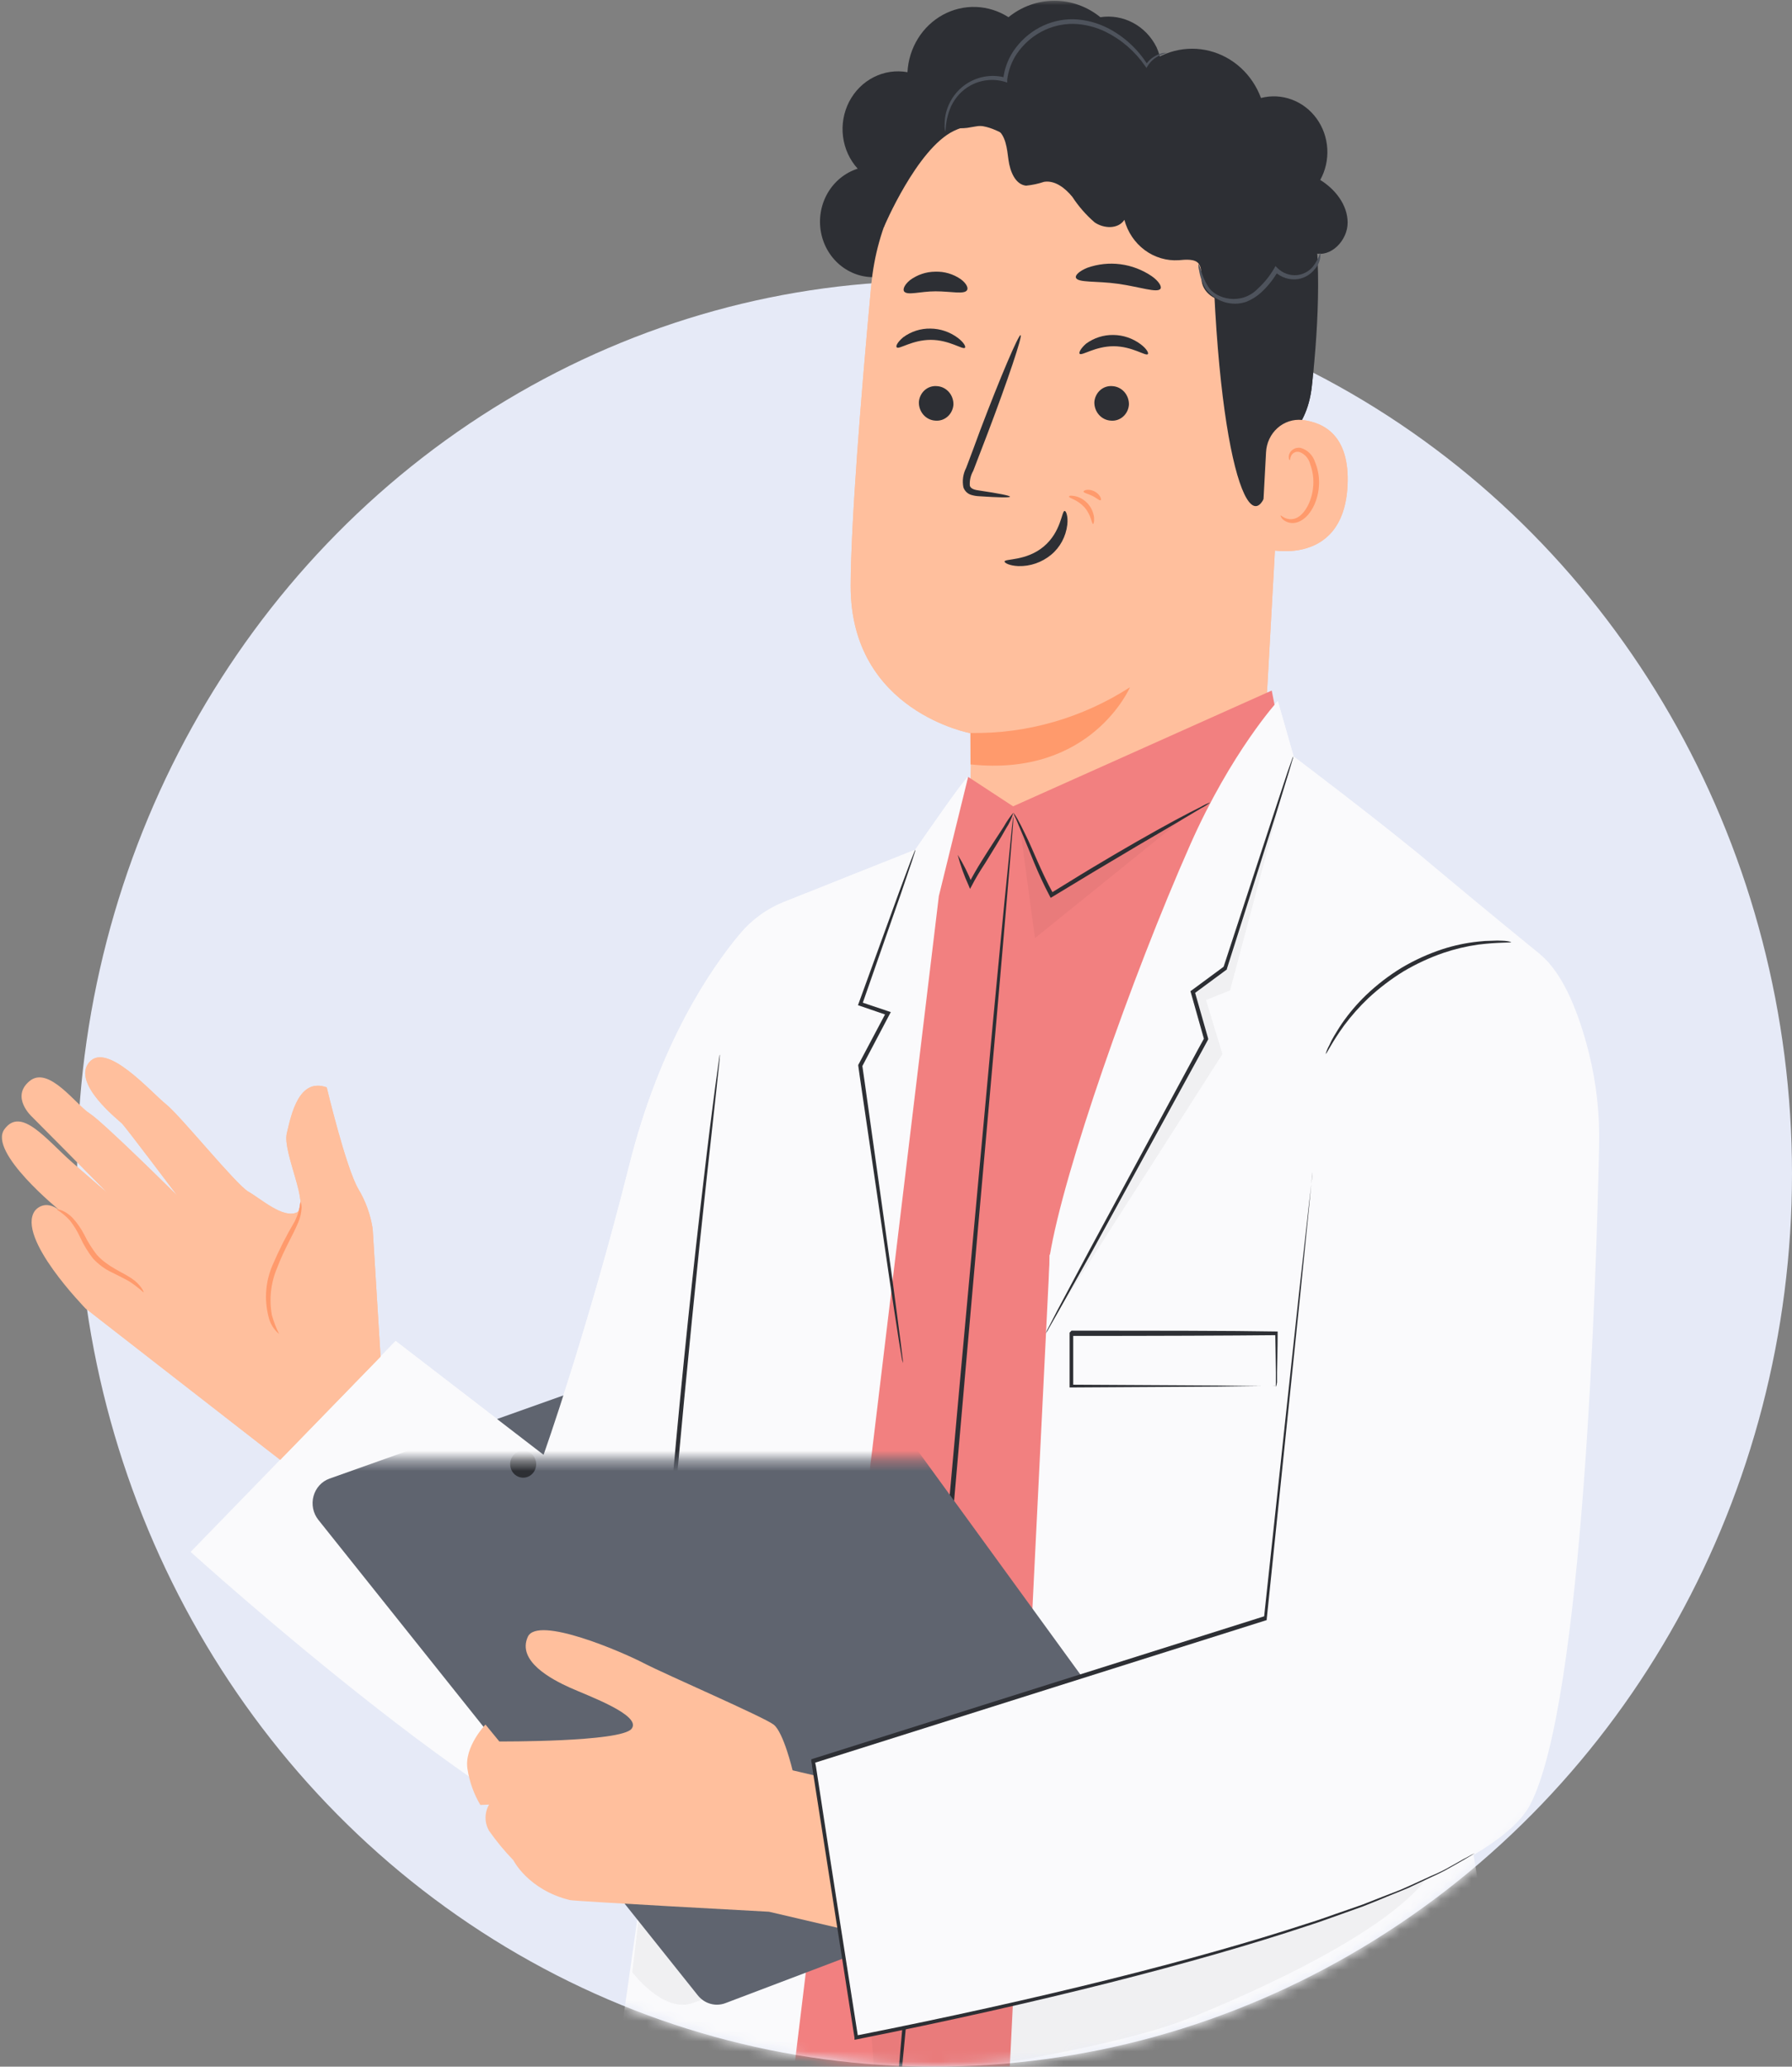 <svg width="176" height="203" viewBox="0 0 176 203" fill="none" xmlns="http://www.w3.org/2000/svg">
<rect x="0" y="0" width="176" height="203" fill="#808080" stroke="none"/>
<ellipse cx="91.785" cy="115.296" rx="84.215" ry="87.704" fill="#E6EAF7"/>
<mask id="mask0" style="mask-type:alpha" maskUnits="userSpaceOnUse" x="7" y="27" width="169" height="176">
<ellipse cx="91.785" cy="115.296" rx="84.215" ry="87.704" fill="white"/>
</mask>
<g mask="url(#mask0)">
<path d="M89.891 83.462L76.915 88.628C75.276 89.295 73.817 90.367 72.662 91.75C69.828 95.138 64.81 102.453 61.805 114.446C57.73 130.684 53.385 142.9 53.385 142.9L38.856 131.718L18.722 152.436C18.722 152.436 52.627 183.177 63.371 183.037L56.284 232.946H77.099L94.109 83.469L95.079 76.317C94.732 76.45 90.855 82.074 89.891 83.462Z" fill="#FAFAFC"/>
<path d="M32.088 106.807C32.088 106.807 33.952 114.638 35.185 116.779C35.91 117.978 36.392 119.32 36.603 120.72L37.375 133.268L27.524 143.401L8.417 128.536C8.417 128.536 1.57 121.569 3.42 118.941C3.42 118.941 4.327 117.657 5.922 118.941C5.922 118.941 -1.215 113.177 0.437 110.918C2.088 108.66 4.547 111.937 7.134 114.218C9.721 116.498 10.557 117.17 10.557 117.17L3.137 109.693C3.137 109.693 1.011 107.767 2.896 106.195C4.781 104.622 7.502 108.556 8.807 109.376C10.111 110.195 17.418 117.45 17.418 117.45C17.418 117.45 12.35 110.726 11.989 110.365C11.627 110.003 7.028 106.416 8.757 104.349C10.486 102.283 14.845 107.302 16.291 108.453C17.736 109.605 23.18 116.365 24.391 117.052C25.603 117.738 27.8 119.724 29.147 119.096C30.494 118.469 27.729 113.192 28.169 111.324C28.608 109.457 29.352 105.833 32.088 106.807Z" fill="#FFBF9D"/>
<path d="M27.411 131.031C27.119 130.438 26.882 129.818 26.702 129.179C26.416 127.607 26.599 125.982 27.226 124.521C27.885 122.757 28.785 121.303 29.282 120.093C29.487 119.629 29.603 119.127 29.622 118.617C29.622 118.248 29.537 118.056 29.508 118.063C29.433 118.722 29.246 119.362 28.956 119.953C28.127 121.351 27.391 122.805 26.752 124.307C26.085 125.864 25.945 127.61 26.355 129.26C26.497 129.961 26.87 130.588 27.411 131.031Z" fill="#FF9A6C"/>
<path d="M14.101 126.95C14.158 126.95 13.867 126.211 12.931 125.577C11.996 124.942 10.55 124.425 9.501 123.244C9.031 122.634 8.62 121.976 8.275 121.281C7.972 120.687 7.593 120.138 7.148 119.65C6.34 118.808 5.568 118.749 5.575 118.808C6.059 119.109 6.501 119.479 6.886 119.908C7.268 120.406 7.596 120.945 7.864 121.517C8.202 122.26 8.623 122.959 9.118 123.599C9.67 124.204 10.333 124.688 11.068 125.023C11.712 125.355 12.287 125.621 12.74 125.894C13.217 126.212 13.672 126.564 14.101 126.95Z" fill="#FF9A6C"/>
<path d="M85.568 28.017C86.098 22.233 88.7 16.869 92.855 12.992C97.01 9.115 102.414 7.008 107.992 7.092H109.14C121.522 8.029 127.674 19.507 126.426 32.371L124.031 75.328L123.896 77.409L95.214 83.004L95.412 72.043C95.412 72.043 83.52 69.94 83.548 57.533C83.563 51.51 84.534 39.169 85.568 28.017Z" fill="#FFBF9D"/>
<path d="M95.313 71.999C100.842 72.094 106.281 70.534 110.983 67.504C110.983 67.504 107.192 76.361 95.32 75.084L95.313 71.999Z" fill="#FF9A6C"/>
<path d="M90.246 39.501C90.236 39.963 90.399 40.411 90.701 40.75C91.002 41.089 91.419 41.292 91.862 41.317C92.078 41.337 92.296 41.312 92.503 41.244C92.71 41.176 92.902 41.065 93.067 40.919C93.233 40.773 93.369 40.593 93.467 40.392C93.566 40.19 93.625 39.97 93.641 39.745C93.65 39.283 93.487 38.835 93.186 38.496C92.884 38.157 92.468 37.954 92.025 37.929C91.808 37.908 91.59 37.932 91.383 38C91.175 38.068 90.983 38.178 90.817 38.325C90.652 38.471 90.516 38.651 90.418 38.853C90.319 39.055 90.261 39.275 90.246 39.501Z" fill="#2D2F34"/>
<path d="M88.077 34.121C88.283 34.357 89.587 33.383 91.415 33.383C93.244 33.383 94.576 34.386 94.775 34.158C94.874 34.054 94.669 33.633 94.066 33.183C93.282 32.6 92.344 32.283 91.38 32.276C90.428 32.257 89.495 32.554 88.715 33.124C88.141 33.604 87.943 34.017 88.077 34.121Z" fill="#2D2F34"/>
<path d="M107.482 39.501C107.472 39.963 107.635 40.411 107.937 40.75C108.238 41.089 108.655 41.292 109.098 41.317C109.314 41.338 109.533 41.314 109.74 41.246C109.947 41.178 110.14 41.068 110.305 40.921C110.471 40.775 110.607 40.595 110.705 40.393C110.803 40.191 110.862 39.971 110.877 39.745C110.887 39.283 110.723 38.835 110.422 38.496C110.12 38.157 109.704 37.954 109.261 37.929C109.044 37.908 108.826 37.932 108.619 38C108.411 38.068 108.219 38.178 108.053 38.325C107.888 38.471 107.752 38.651 107.654 38.853C107.555 39.055 107.497 39.275 107.482 39.501Z" fill="#F28080"/>
<path d="M106.036 34.748C106.242 34.984 107.546 34.01 109.374 34.01C111.203 34.01 112.535 35.014 112.734 34.785C112.833 34.682 112.627 34.261 112.025 33.811C111.241 33.227 110.303 32.91 109.339 32.903C108.387 32.888 107.455 33.185 106.674 33.752C106.128 34.231 105.937 34.645 106.036 34.748Z" fill="#2D2F34"/>
<path d="M99.197 48.786C99.197 48.683 98.07 48.462 96.228 48.189C95.76 48.13 95.32 48.026 95.249 47.694C95.217 47.19 95.333 46.688 95.583 46.255L97 42.564C98.992 37.317 100.444 32.969 100.239 32.918C100.033 32.866 98.254 37.021 96.263 42.276C95.79 43.571 95.332 44.801 94.888 45.967C94.584 46.548 94.488 47.223 94.619 47.871C94.681 48.047 94.783 48.205 94.914 48.333C95.046 48.461 95.204 48.556 95.377 48.609C95.633 48.687 95.897 48.732 96.164 48.742C98.035 48.868 99.183 48.897 99.197 48.786Z" fill="#2D2F34"/>
<path d="M104.562 50.189C104.264 50.189 104.236 52.233 102.514 53.68C100.792 55.127 98.68 54.861 98.658 55.156C98.658 55.289 99.126 55.569 100.019 55.606C101.184 55.64 102.323 55.245 103.237 54.492C104.117 53.763 104.687 52.702 104.824 51.539C104.916 50.698 104.697 50.181 104.562 50.189Z" fill="#2D2F34"/>
<path d="M105.668 27.271C105.838 27.795 107.673 27.574 109.814 27.877C111.954 28.179 113.69 28.814 113.981 28.356C114.109 28.135 113.811 27.618 113.123 27.131C112.197 26.502 111.145 26.1 110.047 25.957C108.949 25.814 107.835 25.933 106.787 26.304C105.994 26.629 105.59 27.028 105.668 27.271Z" fill="#2D2F34"/>
<path d="M88.786 28.615C89.098 29.058 90.367 28.615 91.883 28.615C93.4 28.615 94.718 28.947 94.98 28.497C95.115 28.275 94.917 27.84 94.364 27.426C93.622 26.913 92.745 26.655 91.855 26.688C90.963 26.692 90.094 26.983 89.367 27.522C88.843 27.958 88.659 28.386 88.786 28.615Z" fill="#2D2F34"/>
<path d="M86.794 22.341C86.794 22.341 90.048 14.621 93.669 12.864C98.056 10.738 99.856 15.742 104.024 14.598C108.191 13.454 112.379 11.41 116.575 14.812C121.168 18.503 118.956 21.072 119.162 26.585C120.012 48.912 123.839 55.282 125.101 44.794C125.236 43.642 128.319 42.771 128.843 37.914C129.552 31.611 129.864 23.957 128.574 19.462C127.482 15.676 125.455 13.034 121.791 10.104C116.001 5.476 107.971 5.262 102.507 5.749C97.043 6.236 86.433 12.606 86.794 22.341Z" fill="#2D2F34"/>
<path d="M124.343 44.439C124.364 43.983 124.473 43.537 124.665 43.127C124.857 42.717 125.126 42.352 125.458 42.053C125.789 41.755 126.175 41.53 126.593 41.392C127.01 41.254 127.45 41.206 127.886 41.251C130.104 41.502 132.564 42.852 132.351 47.635C131.968 56.108 123.846 53.968 123.846 53.724C123.846 53.481 124.158 47.989 124.343 44.439Z" fill="#FFBF9D"/>
<path d="M125.781 50.617C125.781 50.617 125.916 50.728 126.15 50.853C126.479 51.019 126.858 51.045 127.206 50.927C128.085 50.639 128.871 49.251 128.978 47.731C129.033 47.006 128.931 46.277 128.68 45.598C128.614 45.329 128.487 45.081 128.309 44.874C128.132 44.667 127.909 44.508 127.659 44.41C127.499 44.355 127.326 44.361 127.17 44.428C127.014 44.494 126.886 44.616 126.809 44.771C126.688 45.007 126.731 45.177 126.688 45.192C126.646 45.207 126.518 45.037 126.596 44.69C126.653 44.484 126.775 44.304 126.944 44.181C127.175 44.013 127.46 43.947 127.737 43.996C128.066 44.085 128.369 44.259 128.616 44.501C128.864 44.744 129.049 45.047 129.155 45.384C129.468 46.137 129.599 46.958 129.537 47.775C129.41 49.48 128.496 51.038 127.305 51.333C127.084 51.389 126.854 51.392 126.632 51.342C126.41 51.292 126.201 51.19 126.022 51.045C125.781 50.824 125.753 50.632 125.781 50.617Z" fill="#FF9A6C"/>
<path d="M124.413 28.009C123.401 28.835 122.208 29.386 120.941 29.611C119.665 29.729 118.219 28.939 118.021 27.626C117.936 27.028 118.085 26.349 117.716 25.884C117.347 25.419 116.454 25.492 115.774 25.559C114.582 25.638 113.4 25.287 112.427 24.565C111.453 23.843 110.749 22.795 110.43 21.595C109.814 22.525 108.41 22.466 107.503 21.839C106.667 21.116 105.932 20.273 105.32 19.337C104.612 18.473 103.619 17.691 102.542 17.861C101.967 18.053 101.372 18.179 100.77 18.237C99.7 18.119 99.197 16.813 99.048 15.706C98.899 14.598 98.793 13.299 97.9 12.687C97.007 12.074 95.972 12.421 94.987 12.561C94.002 12.701 92.734 12.436 92.493 11.432C92.455 11.162 92.47 10.887 92.537 10.623C92.604 10.359 92.721 10.112 92.882 9.897C93.559 8.883 94.543 8.136 95.677 7.776C96.811 7.416 98.029 7.463 99.133 7.911C99.555 6.507 100.368 5.264 101.468 4.34C102.568 3.416 103.906 2.853 105.313 2.72C106.72 2.587 108.134 2.892 109.375 3.595C110.616 4.298 111.63 5.369 112.287 6.671C113.164 5.866 114.215 5.294 115.351 5.004C116.486 4.713 117.672 4.713 118.807 5.003C119.943 5.293 120.994 5.865 121.871 6.669C122.749 7.474 123.426 8.488 123.846 9.624C124.848 9.366 125.899 9.42 126.871 9.78C127.843 10.139 128.692 10.789 129.312 11.647C129.932 12.505 130.296 13.534 130.359 14.606C130.422 15.678 130.18 16.746 129.665 17.676C131.118 18.569 132.351 20.105 132.358 21.861C132.365 23.618 130.693 25.337 129.077 24.85C129.409 25.548 129.471 26.353 129.249 27.097C129.028 27.841 128.54 28.467 127.886 28.847C127.233 29.227 126.465 29.33 125.74 29.135C125.016 28.941 124.391 28.464 123.995 27.803" fill="#2D2F34"/>
<path d="M129.672 24.799C129.703 25.093 129.671 25.392 129.579 25.672C129.487 25.953 129.337 26.209 129.14 26.422C128.729 26.953 128.143 27.305 127.496 27.412C127.083 27.474 126.661 27.439 126.262 27.312C125.862 27.184 125.495 26.966 125.186 26.674L125.533 26.622C125.089 27.407 124.529 28.114 123.875 28.718C123.435 29.122 122.928 29.44 122.379 29.655C121.668 29.89 120.905 29.89 120.193 29.656C119.482 29.422 118.857 28.966 118.403 28.349C118.081 27.806 117.867 27.201 117.772 26.57C117.709 26.348 117.689 26.114 117.716 25.884C117.716 25.884 117.815 26.113 117.95 26.526C118.101 27.103 118.34 27.651 118.658 28.15C119.41 29.382 121.918 30.039 123.549 28.342C124.168 27.777 124.701 27.117 125.129 26.386L125.271 26.135L125.469 26.334C125.729 26.588 126.038 26.781 126.375 26.899C126.713 27.018 127.071 27.059 127.425 27.02C127.996 26.949 128.523 26.669 128.914 26.231C129.255 25.81 129.513 25.324 129.672 24.799Z" fill="#4E535C"/>
<path d="M107.348 51.466C107.213 51.466 107.177 50.573 106.497 49.82C105.817 49.067 104.987 48.934 104.995 48.794C105.002 48.654 105.221 48.668 105.597 48.735C106.073 48.844 106.505 49.102 106.837 49.473C107.174 49.847 107.39 50.322 107.454 50.831C107.489 51.266 107.404 51.473 107.348 51.466Z" fill="#F28080"/>
<path d="M108.099 49.133C107.985 49.207 107.695 48.904 107.262 48.698C106.83 48.491 106.433 48.425 106.419 48.292C106.405 48.159 106.901 47.974 107.468 48.255C108.035 48.535 108.219 49.052 108.099 49.133Z" fill="#FF9A6C"/>
<path d="M94.855 76.551L99.302 79.438L124.885 68.09L126.049 73.93L102.9 123.45L101.515 217.889L76.467 215.776L91.957 88.23L94.855 76.551Z" fill="#F28080"/>
<path d="M118.864 78.819C118.588 79.043 118.288 79.233 117.971 79.387L115.491 80.864C113.4 82.074 110.53 83.772 107.347 85.676L103.364 88.089L103.194 88.193L103.102 88.023C101.862 85.698 101.132 83.594 100.494 82.118C100.189 81.38 99.934 80.827 99.785 80.435C99.679 80.243 99.591 80.04 99.523 79.83C99.523 79.83 99.679 80.007 99.892 80.376C100.104 80.745 100.395 81.306 100.735 82.022C101.444 83.439 102.216 85.55 103.456 87.809L103.194 87.735C104.413 86.997 105.76 86.141 107.177 85.292C110.345 83.388 113.251 81.734 115.384 80.583C116.447 80.007 117.319 79.564 117.929 79.262C118.227 79.084 118.54 78.936 118.864 78.819Z" fill="#2D2F34"/>
<path d="M70.692 103.582C70.703 103.655 70.703 103.73 70.692 103.803C70.692 103.973 70.657 104.187 70.635 104.453C70.572 105.051 70.487 105.877 70.373 106.925C70.132 109.14 69.792 112.21 69.374 116.033C68.537 123.717 67.46 134.353 66.39 146.103C65.32 157.853 64.455 168.511 63.81 176.224C63.491 180.047 63.229 183.162 63.045 185.347C62.946 186.402 62.875 187.229 62.818 187.827C62.818 188.092 62.769 188.306 62.747 188.476C62.757 188.547 62.757 188.619 62.747 188.69C62.739 188.617 62.739 188.542 62.747 188.469C62.747 188.299 62.747 188.085 62.747 187.827C62.747 187.221 62.832 186.395 62.896 185.339C63.045 183.125 63.265 180.033 63.534 176.195C64.101 168.482 64.951 157.824 65.993 146.059C67.035 134.293 68.183 123.68 69.097 115.996C69.544 112.158 69.934 109.051 70.224 106.903C70.366 105.862 70.479 105.036 70.564 104.438C70.6 104.18 70.635 103.966 70.656 103.796C70.662 103.723 70.673 103.652 70.692 103.582Z" fill="#2D2F34"/>
<path d="M132.854 163.987C132.769 164.09 131.153 162.311 128.602 161.034C126.051 159.757 123.726 159.455 123.747 159.322C124.258 159.262 124.775 159.302 125.271 159.44C126.489 159.674 127.67 160.084 128.779 160.658C129.889 161.228 130.919 161.953 131.841 162.813C132.242 163.14 132.585 163.537 132.854 163.987Z" fill="#2D2F34"/>
<path d="M151.253 93.728C151.253 93.728 146.093 89.536 140.884 85.167C135.675 80.797 127.057 74.309 127.057 74.309L125.498 68.855C125.498 68.855 120.912 73.881 116.894 82.975C111.118 96.031 104.456 115.089 103.109 123.318L97.702 232.879L152.982 232.843L140.778 157.964L151.253 93.728Z" fill="#FAFAFC"/>
<path d="M102.705 130.979C102.784 130.776 102.876 130.579 102.982 130.389L103.832 128.743L107.028 122.742L117.702 103.006C117.893 102.659 118.077 102.312 118.269 101.973V102.135C117.82 100.551 117.383 99.006 116.958 97.5L116.915 97.36L117.036 97.278L120.225 94.924L120.154 95.027C122.131 89.005 123.825 83.823 125.044 80.103L126.462 75.808L126.866 74.671C126.904 74.538 126.957 74.409 127.022 74.287C127.006 74.427 126.972 74.563 126.922 74.693L126.582 75.852C126.263 76.9 125.81 78.361 125.25 80.184L120.501 95.153V95.212L120.452 95.256L117.262 97.611L117.34 97.389L118.659 102.017V102.098L118.616 102.179L118.056 103.213L107.277 122.89L103.967 128.795L103.053 130.404C102.955 130.607 102.839 130.8 102.705 130.979Z" fill="#2D2F34"/>
<path d="M88.68 133.888C88.624 133.712 88.584 133.532 88.559 133.349C88.496 132.95 88.41 132.426 88.297 131.784C88.084 130.374 87.78 128.411 87.411 126.012C86.702 121.089 85.703 114.38 84.619 106.955C84.505 106.217 84.399 105.427 84.293 104.674V104.6L84.328 104.541L87.035 99.434L87.142 99.722L84.449 98.799L84.264 98.733L84.335 98.548L88.297 87.639L89.452 84.547C89.587 84.222 89.686 83.949 89.778 83.735C89.807 83.637 89.85 83.545 89.906 83.462C89.893 83.563 89.87 83.662 89.835 83.757C89.764 83.978 89.672 84.251 89.566 84.591C89.303 85.366 88.949 86.414 88.503 87.72C87.553 90.444 86.235 94.23 84.675 98.681L84.562 98.43L87.262 99.338L87.489 99.412L87.376 99.626C86.518 101.257 85.611 102.969 84.683 104.741V104.608C84.789 105.346 84.902 106.128 85.009 106.896C86.05 114.321 86.993 121.045 87.688 125.968C87.999 128.374 88.262 130.345 88.446 131.762C88.522 132.411 88.585 132.935 88.637 133.334C88.669 133.517 88.683 133.702 88.68 133.888Z" fill="#2D2F34"/>
<path d="M94.059 83.963C94.615 84.857 95.09 85.804 95.476 86.79H95.15C95.49 86.104 95.93 85.351 96.412 84.576C97.241 83.24 98.028 82.059 98.588 81.196C98.858 80.711 99.171 80.254 99.523 79.83C99.367 80.376 99.127 80.891 98.814 81.358C98.318 82.266 97.567 83.469 96.745 84.805C96.256 85.543 95.809 86.281 95.455 86.975L95.271 87.314L95.129 86.968C94.685 86.002 94.326 84.997 94.059 83.963Z" fill="#2D2F34"/>
<path d="M87.191 216.737C87.179 216.62 87.179 216.501 87.191 216.383C87.191 216.132 87.227 215.785 87.262 215.35C87.333 214.412 87.446 213.077 87.581 211.364C87.879 207.888 88.29 202.891 88.835 196.728C89.934 184.358 91.451 167.301 93.13 148.457C94.81 129.614 96.412 112.564 97.539 100.194C98.12 94.038 98.595 89.049 98.956 85.573C99.126 83.86 99.261 82.532 99.353 81.602C99.403 81.159 99.438 80.819 99.466 80.568C99.475 80.449 99.492 80.331 99.516 80.214C99.527 80.332 99.527 80.451 99.516 80.568C99.516 80.827 99.473 81.166 99.445 81.609C99.367 82.539 99.261 83.875 99.119 85.587C98.821 89.064 98.41 94.061 97.865 100.223C96.766 112.594 95.249 129.651 93.612 148.502C91.975 167.352 90.331 184.387 89.197 196.757C88.616 202.92 88.148 207.91 87.779 211.379L87.383 215.357C87.34 215.793 87.298 216.14 87.269 216.391C87.251 216.508 87.225 216.624 87.191 216.737Z" fill="#2D2F34"/>
<g opacity="0.2">
<path opacity="0.2" d="M126.462 76.051L120.806 97.286L118.446 98.223L120.062 103.538L103.853 128.898L118.446 102.098L117.128 97.471L120.317 95.109L126.462 76.051Z" fill="black"/>
</g>
<g opacity="0.2">
<path opacity="0.2" d="M100.161 81.092L101.649 92.141L116.086 80.48L103.265 87.883L100.161 81.092Z" fill="black"/>
</g>
<g opacity="0.2">
<path opacity="0.2" d="M62.705 188.69L62.096 193.724C62.096 193.724 65.008 197.621 67.85 196.802C70.692 195.982 82.578 190.587 82.578 190.587L82.393 188.69C82.393 188.69 75.462 185.738 75.065 185.834C74.668 185.93 62.705 188.69 62.705 188.69Z" fill="black"/>
</g>
<g opacity="0.2">
<path opacity="0.2" d="M85.59 199.887L85.944 204.507C85.944 204.507 107.461 201.939 116.731 198.271C116.731 198.271 134.818 191.288 139.956 184.697C132.599 187.915 123.995 190.654 114.789 193.163L85.59 199.887Z" fill="black"/>
</g>
<path d="M39.572 155.683L37.099 152.229L39.253 147.202L43.995 143.512L49.239 142.383L51.897 146.088L39.572 155.683Z" fill="#FAFAFC"/>
<path d="M38.906 145.357L46.808 139.453L38.906 145.357Z" fill="#FAFAFC"/>
<path d="M45.249 153.69L53.144 147.786L45.249 153.69Z" fill="#FAFAFC"/>
<path d="M51.585 162.031L59.48 156.126L51.585 162.031Z" fill="#FAFAFC"/>
<path d="M25.036 125.687L32.939 119.783L25.036 125.687Z" fill="#FAFAFC"/>
<path d="M110.861 171.022L80.932 129.835C80.624 129.403 80.192 129.083 79.699 128.922C79.206 128.76 78.676 128.765 78.186 128.936L32.361 145.24C31.985 145.373 31.645 145.6 31.372 145.9C31.099 146.2 30.9 146.565 30.792 146.963C30.684 147.361 30.671 147.781 30.753 148.185C30.835 148.59 31.011 148.968 31.264 149.286L68.532 195.994C68.855 196.398 69.289 196.689 69.776 196.826C70.263 196.963 70.779 196.939 71.252 196.759L114.09 180.509C114.458 180.37 114.788 180.141 115.054 179.843C115.319 179.544 115.513 179.184 115.618 178.792C115.724 178.4 115.738 177.988 115.66 177.589C115.582 177.19 115.414 176.816 115.17 176.498L110.861 171.022Z" fill="#5F646F"/>
<path d="M50.105 143.864C50.114 144.126 50.197 144.38 50.343 144.593C50.49 144.807 50.694 144.97 50.93 145.063C51.165 145.156 51.422 145.175 51.668 145.116C51.913 145.057 52.137 144.925 52.31 144.734C52.484 144.544 52.599 144.304 52.642 144.045C52.685 143.787 52.654 143.521 52.552 143.281C52.45 143.041 52.282 142.837 52.07 142.696C51.857 142.555 51.609 142.483 51.358 142.488C51.188 142.491 51.021 142.53 50.866 142.601C50.711 142.672 50.572 142.775 50.455 142.903C50.339 143.031 50.248 143.182 50.188 143.347C50.128 143.512 50.1 143.688 50.105 143.864Z" fill="#2D2F34"/>
<path d="M59.362 140.6C59.372 140.86 59.457 141.112 59.604 141.323C59.752 141.534 59.956 141.695 60.191 141.785C60.426 141.875 60.682 141.891 60.925 141.831C61.169 141.77 61.39 141.635 61.561 141.444C61.731 141.253 61.843 141.013 61.883 140.756C61.923 140.498 61.889 140.234 61.785 139.996C61.681 139.759 61.512 139.559 61.299 139.421C61.086 139.284 60.839 139.215 60.588 139.224C60.421 139.229 60.256 139.27 60.103 139.342C59.951 139.415 59.814 139.518 59.7 139.646C59.586 139.774 59.497 139.924 59.439 140.087C59.381 140.251 59.355 140.425 59.362 140.6Z" fill="#2D2F34"/>
<path d="M80.012 174.401L77.843 173.892C77.843 173.892 76.957 170.157 75.986 169.404C75.015 168.651 65.356 164.474 63.229 163.367C61.103 162.259 52.797 158.672 51.84 160.776C50.756 163.153 54.144 164.946 55.979 165.773C57.815 166.599 63.066 168.489 62.032 169.81C60.997 171.131 49.041 171.057 49.041 171.057L47.68 169.397C47.68 169.397 45.554 171.611 45.915 173.774C46.109 175.022 46.538 176.219 47.177 177.294L48.034 177.257C47.808 177.645 47.688 178.091 47.688 178.545C47.688 179 47.808 179.445 48.034 179.833C48.753 180.86 49.55 181.825 50.416 182.719C50.416 182.719 51.868 185.635 55.972 186.638C56.454 186.756 75.519 187.782 75.519 187.782L82.443 189.399L80.012 174.401Z" fill="#FFBF9D"/>
<path d="M130.126 103.715C129.906 104.202 124.243 158.997 124.243 158.997L79.835 173.021L84.087 200.182C84.087 200.182 144.074 189 150.268 177.302C155.534 167.338 156.795 124.957 157.057 112.49C157.125 109.451 156.791 106.416 156.065 103.471C155.186 99.958 153.677 95.721 151.267 93.751C146.752 90.045 130.126 103.715 130.126 103.715Z" fill="#FAFAFC"/>
<path d="M128.878 115.155C128.878 115.155 128.878 115.428 128.822 115.959C128.765 116.491 128.694 117.288 128.595 118.299C128.389 120.366 128.092 123.37 127.702 127.193C126.908 134.869 125.774 145.83 124.413 159.012V159.13L124.307 159.167L79.906 173.191L80.047 172.954C80.047 173.131 80.104 173.323 80.139 173.515C81.557 182.83 82.974 191.827 84.278 200.123L84.052 199.953C102.11 196.381 117.546 192.484 128.276 188.978C129.63 188.572 130.884 188.085 132.082 187.686L133.818 187.081L135.42 186.454C136.448 186.041 137.411 185.716 138.255 185.317L140.601 184.247C141.231 183.989 141.844 183.688 142.436 183.347L143.747 182.608C144.095 182.424 144.364 182.284 144.555 182.173C144.648 182.123 144.742 182.079 144.839 182.04L144.577 182.203L143.783 182.675L142.486 183.413C141.893 183.756 141.282 184.067 140.657 184.343L138.319 185.443C137.447 185.819 136.483 186.181 135.484 186.609L133.882 187.251L132.153 187.871C130.955 188.284 129.701 188.771 128.354 189.192C117.617 192.765 102.195 196.721 84.123 200.323L83.924 200.359V200.16C82.627 191.864 81.224 182.867 79.764 173.552C79.764 173.36 79.707 173.168 79.679 172.991V172.814L79.849 172.755L124.265 158.731L124.144 158.886C125.562 145.712 126.745 134.758 127.574 127.082C128 123.259 128.333 120.263 128.567 118.225C128.68 117.214 128.772 116.439 128.836 115.893C128.9 115.347 128.878 115.155 128.878 115.155Z" fill="#2D2F34"/>
<path d="M148.425 92.533C148.425 92.621 147.171 92.533 145.186 92.784C144.026 92.947 142.883 93.219 141.77 93.596C140.409 94.065 139.097 94.673 137.851 95.411C136.618 96.17 135.46 97.053 134.392 98.046C133.529 98.865 132.735 99.759 132.018 100.718C130.806 102.379 130.275 103.567 130.204 103.523C130.284 103.228 130.401 102.945 130.551 102.681C130.693 102.355 130.856 102.04 131.04 101.737C131.26 101.382 131.479 100.999 131.791 100.541C132.485 99.537 133.273 98.607 134.144 97.766C135.228 96.728 136.416 95.815 137.688 95.042C138.958 94.292 140.3 93.684 141.692 93.227C142.83 92.86 144.001 92.612 145.186 92.489C145.64 92.435 146.097 92.408 146.554 92.407C146.899 92.384 147.244 92.384 147.589 92.407C147.871 92.414 148.152 92.456 148.425 92.533Z" fill="#2D2F34"/>
<path d="M125.306 131.031H105.172V136.235H125.306V131.031Z" fill="#FAFAFC"/>
<path d="M125.306 136.235C125.298 136.112 125.298 135.988 125.306 135.866V134.832C125.306 133.91 125.271 132.618 125.25 131.031L125.356 131.149C120.841 131.194 113.499 131.223 105.228 131.223C105.306 131.142 105.037 131.415 105.406 131.031V136.198L105.221 136.013L119.537 136.094L123.79 136.146H124.945H125.363C125.241 136.156 125.117 136.156 124.995 136.146H123.875L119.672 136.198L105.228 136.286H105.051V136.094C105.051 135.253 105.051 134.397 105.051 133.533V130.898C105.42 130.514 105.157 130.795 105.242 130.706C113.513 130.706 120.834 130.706 125.37 130.788H125.484V130.898C125.484 132.529 125.434 133.851 125.42 134.773C125.42 135.179 125.42 135.511 125.42 135.777C125.403 135.934 125.365 136.089 125.306 136.235Z" fill="#2D2F34"/>
</g>
<mask id="mask1" style="mask-type:alpha" maskUnits="userSpaceOnUse" x="-3" y="0" width="144" height="144">
<rect x="-2.839" width="142.882" height="143.381" fill="white"/>
</mask>
<g mask="url(#mask1)">
<path d="M89.891 83.462L76.915 88.628C75.276 89.296 73.817 90.367 72.662 91.75C69.828 95.138 64.81 102.453 61.805 114.447C57.73 130.684 53.385 142.9 53.385 142.9L38.856 131.718L18.722 152.436C18.722 152.436 52.627 183.177 63.371 183.037L56.284 232.946H77.099L94.109 83.469L95.079 76.317C94.732 76.45 90.855 82.074 89.891 83.462Z" fill="#FAFAFC"/>
<path d="M32.088 106.807C32.088 106.807 33.952 114.638 35.185 116.779C35.91 117.978 36.392 119.32 36.603 120.72L37.375 133.268L27.524 143.401L8.417 128.536C8.417 128.536 1.57 121.569 3.42 118.941C3.42 118.941 4.327 117.657 5.922 118.941C5.922 118.941 -1.215 113.177 0.437 110.918C2.088 108.66 4.547 111.937 7.134 114.218C9.721 116.498 10.557 117.17 10.557 117.17L3.137 109.693C3.137 109.693 1.011 107.767 2.896 106.195C4.781 104.622 7.502 108.556 8.807 109.376C10.111 110.195 17.418 117.45 17.418 117.45C17.418 117.45 12.35 110.726 11.989 110.365C11.627 110.003 7.028 106.416 8.757 104.349C10.486 102.283 14.845 107.302 16.291 108.453C17.736 109.605 23.18 116.365 24.391 117.052C25.603 117.738 27.8 119.724 29.147 119.096C30.494 118.469 27.729 113.192 28.169 111.324C28.608 109.457 29.352 105.833 32.088 106.807Z" fill="#FFBF9D"/>
<path d="M27.411 131.031C27.119 130.438 26.882 129.818 26.702 129.179C26.416 127.607 26.599 125.982 27.226 124.521C27.885 122.757 28.785 121.303 29.282 120.093C29.487 119.629 29.603 119.127 29.622 118.617C29.622 118.248 29.537 118.056 29.508 118.063C29.433 118.722 29.246 119.362 28.956 119.953C28.127 121.351 27.391 122.805 26.752 124.307C26.085 125.864 25.945 127.61 26.355 129.26C26.497 129.961 26.87 130.588 27.411 131.031Z" fill="#FF9A6C"/>
<path d="M14.101 126.95C14.158 126.95 13.867 126.212 12.931 125.577C11.996 124.942 10.55 124.425 9.501 123.244C9.031 122.634 8.62 121.977 8.275 121.281C7.972 120.687 7.593 120.139 7.148 119.65C6.34 118.809 5.568 118.75 5.575 118.809C6.059 119.109 6.501 119.479 6.886 119.908C7.268 120.406 7.596 120.945 7.864 121.517C8.202 122.26 8.623 122.959 9.118 123.599C9.67 124.204 10.333 124.689 11.068 125.023C11.712 125.355 12.287 125.621 12.74 125.894C13.217 126.212 13.672 126.565 14.101 126.95Z" fill="#FF9A6C"/>
<path d="M113.591 4.642C113.082 3.612 112.275 2.773 111.285 2.244C110.295 1.714 109.171 1.521 108.07 1.689C106.782 0.641 105.194 0.072 103.559 0.072C101.925 0.072 100.337 0.641 99.048 1.689C98.087 1.072 96.989 0.726 95.86 0.684C94.732 0.642 93.612 0.907 92.612 1.452C91.611 1.997 90.764 2.803 90.153 3.792C89.542 4.781 89.188 5.918 89.126 7.092C88 6.888 86.84 7.058 85.812 7.579C84.784 8.1 83.939 8.945 83.398 9.993C82.857 11.042 82.647 12.242 82.797 13.422C82.948 14.602 83.451 15.704 84.236 16.569C82.994 16.965 81.938 17.827 81.273 18.988C80.608 20.15 80.382 21.528 80.638 22.853C80.894 24.179 81.615 25.358 82.66 26.161C83.705 26.964 84.999 27.333 86.291 27.198L112.514 10.96C113.297 10.151 113.821 9.109 114.014 7.978C114.206 6.847 114.059 5.682 113.591 4.642Z" fill="#2D2F34"/>
<path d="M85.568 28.017C86.098 22.233 88.7 16.869 92.855 12.992C97.01 9.115 102.414 7.008 107.992 7.092H109.14C121.522 8.03 127.674 19.507 126.426 32.372L124.031 75.328L123.896 77.409L95.214 83.004L95.412 72.044C95.412 72.044 83.52 69.94 83.548 57.533C83.563 51.51 84.534 39.169 85.568 28.017Z" fill="#FFBF9D"/>
<path d="M95.313 71.999C100.842 72.094 106.281 70.534 110.983 67.504C110.983 67.504 107.192 76.361 95.32 75.084L95.313 71.999Z" fill="#FF9A6C"/>
<path d="M90.246 39.501C90.236 39.963 90.399 40.411 90.701 40.75C91.002 41.089 91.419 41.292 91.862 41.317C92.078 41.337 92.296 41.312 92.503 41.244C92.71 41.176 92.902 41.065 93.067 40.919C93.233 40.773 93.369 40.593 93.467 40.392C93.566 40.19 93.625 39.97 93.641 39.745C93.65 39.283 93.487 38.835 93.186 38.496C92.884 38.157 92.468 37.954 92.025 37.929C91.808 37.908 91.59 37.932 91.383 38C91.175 38.068 90.983 38.178 90.817 38.325C90.652 38.471 90.516 38.651 90.418 38.853C90.319 39.055 90.261 39.276 90.246 39.501Z" fill="#2D2F34"/>
<path d="M88.077 34.121C88.283 34.357 89.587 33.383 91.415 33.383C93.244 33.383 94.576 34.386 94.775 34.158C94.874 34.054 94.669 33.634 94.066 33.183C93.282 32.6 92.344 32.283 91.38 32.276C90.428 32.257 89.495 32.554 88.715 33.124C88.141 33.604 87.943 34.017 88.077 34.121Z" fill="#2D2F34"/>
<path d="M107.482 39.501C107.472 39.963 107.635 40.411 107.937 40.75C108.238 41.089 108.655 41.292 109.098 41.317C109.314 41.338 109.533 41.314 109.74 41.246C109.947 41.178 110.14 41.068 110.305 40.921C110.471 40.775 110.607 40.595 110.705 40.393C110.803 40.191 110.862 39.971 110.877 39.745C110.887 39.283 110.723 38.835 110.422 38.496C110.12 38.157 109.704 37.954 109.261 37.929C109.044 37.908 108.826 37.932 108.619 38C108.411 38.068 108.219 38.178 108.053 38.325C107.888 38.471 107.752 38.651 107.654 38.853C107.555 39.055 107.497 39.276 107.482 39.501Z" fill="#2D2F34"/>
<path d="M106.036 34.748C106.242 34.984 107.546 34.01 109.374 34.01C111.203 34.01 112.535 35.014 112.734 34.785C112.833 34.682 112.627 34.261 112.025 33.811C111.241 33.227 110.303 32.91 109.339 32.903C108.387 32.888 107.455 33.185 106.674 33.752C106.128 34.231 105.937 34.645 106.036 34.748Z" fill="#2D2F34"/>
<path d="M99.197 48.786C99.197 48.683 98.07 48.462 96.228 48.189C95.76 48.13 95.32 48.026 95.249 47.694C95.217 47.19 95.333 46.688 95.583 46.255L97 42.564C98.992 37.317 100.444 32.969 100.239 32.918C100.033 32.866 98.254 37.021 96.263 42.277C95.79 43.571 95.332 44.801 94.888 45.967C94.584 46.548 94.488 47.223 94.619 47.871C94.681 48.047 94.783 48.205 94.914 48.333C95.046 48.461 95.204 48.556 95.377 48.609C95.633 48.687 95.897 48.732 96.164 48.742C98.035 48.868 99.183 48.897 99.197 48.786Z" fill="#2D2F34"/>
<path d="M104.562 50.189C104.264 50.189 104.236 52.233 102.514 53.68C100.792 55.127 98.68 54.861 98.658 55.156C98.658 55.289 99.126 55.569 100.019 55.606C101.184 55.64 102.323 55.245 103.237 54.492C104.117 53.763 104.687 52.702 104.824 51.539C104.916 50.698 104.697 50.181 104.562 50.189Z" fill="#2D2F34"/>
<path d="M105.668 27.271C105.838 27.795 107.673 27.574 109.814 27.877C111.954 28.179 113.69 28.814 113.981 28.356C114.109 28.135 113.811 27.618 113.123 27.131C112.197 26.502 111.145 26.1 110.047 25.957C108.949 25.814 107.835 25.933 106.787 26.304C105.994 26.629 105.59 27.028 105.668 27.271Z" fill="#2D2F34"/>
<path d="M88.786 28.615C89.098 29.058 90.367 28.615 91.883 28.615C93.4 28.615 94.718 28.947 94.98 28.497C95.115 28.275 94.917 27.84 94.364 27.426C93.622 26.913 92.745 26.655 91.855 26.688C90.963 26.692 90.094 26.983 89.367 27.522C88.843 27.958 88.659 28.386 88.786 28.615Z" fill="#2D2F34"/>
<path d="M86.794 22.341C86.794 22.341 90.048 14.621 93.669 12.864C98.056 10.738 99.856 15.743 104.024 14.598C108.191 13.454 112.379 11.41 116.575 14.813C121.168 18.503 118.956 21.072 119.162 26.585C120.012 48.912 123.839 55.282 125.101 44.794C125.236 43.642 128.319 42.771 128.843 37.915C129.552 31.611 129.864 23.957 128.574 19.462C127.482 15.676 125.455 13.034 121.791 10.104C116.001 5.476 107.971 5.262 102.507 5.749C97.043 6.236 86.433 12.606 86.794 22.341Z" fill="#2D2F34"/>
<path d="M124.343 44.439C124.364 43.984 124.473 43.537 124.665 43.127C124.857 42.717 125.126 42.352 125.458 42.053C125.789 41.755 126.175 41.53 126.593 41.392C127.01 41.254 127.45 41.206 127.886 41.251C130.104 41.502 132.564 42.852 132.351 47.635C131.968 56.108 123.846 53.968 123.846 53.724C123.846 53.481 124.158 47.989 124.343 44.439Z" fill="#FFBF9D"/>
<path d="M125.781 50.617C125.781 50.617 125.916 50.728 126.15 50.853C126.479 51.019 126.858 51.045 127.206 50.927C128.085 50.639 128.871 49.252 128.978 47.731C129.033 47.006 128.931 46.277 128.68 45.598C128.614 45.329 128.487 45.081 128.309 44.874C128.132 44.667 127.909 44.508 127.659 44.41C127.499 44.355 127.326 44.361 127.17 44.428C127.014 44.494 126.886 44.616 126.809 44.771C126.688 45.008 126.731 45.177 126.688 45.192C126.646 45.207 126.518 45.037 126.596 44.69C126.653 44.484 126.775 44.304 126.944 44.181C127.175 44.013 127.46 43.947 127.737 43.996C128.066 44.085 128.369 44.259 128.616 44.502C128.864 44.744 129.049 45.047 129.155 45.384C129.468 46.137 129.599 46.958 129.537 47.775C129.41 49.48 128.496 51.038 127.305 51.333C127.084 51.389 126.854 51.392 126.632 51.342C126.41 51.292 126.201 51.191 126.022 51.045C125.781 50.824 125.753 50.632 125.781 50.617Z" fill="#FF9A6C"/>
<path d="M124.413 28.009C123.401 28.835 122.208 29.386 120.941 29.611C119.665 29.729 118.219 28.939 118.021 27.626C117.936 27.028 118.085 26.349 117.716 25.884C117.347 25.419 116.454 25.493 115.774 25.559C114.582 25.638 113.4 25.287 112.427 24.565C111.453 23.843 110.749 22.795 110.43 21.596C109.814 22.526 108.41 22.466 107.503 21.839C106.667 21.116 105.932 20.273 105.32 19.337C104.612 18.473 103.619 17.691 102.542 17.861C101.967 18.053 101.372 18.179 100.77 18.237C99.7 18.119 99.197 16.813 99.048 15.706C98.899 14.598 98.793 13.299 97.9 12.687C97.007 12.074 95.972 12.421 94.987 12.561C94.002 12.702 92.734 12.436 92.493 11.432C92.455 11.162 92.47 10.887 92.537 10.623C92.604 10.359 92.721 10.112 92.882 9.897C93.559 8.883 94.543 8.136 95.677 7.776C96.811 7.416 98.029 7.463 99.133 7.911C99.555 6.507 100.368 5.264 101.468 4.34C102.568 3.416 103.906 2.853 105.313 2.72C106.72 2.587 108.134 2.892 109.375 3.595C110.616 4.298 111.63 5.369 112.287 6.671C113.164 5.867 114.215 5.294 115.351 5.004C116.486 4.714 117.672 4.713 118.807 5.003C119.943 5.293 120.994 5.865 121.871 6.669C122.749 7.474 123.426 8.488 123.846 9.624C124.848 9.366 125.899 9.42 126.871 9.78C127.843 10.139 128.692 10.789 129.312 11.647C129.932 12.505 130.296 13.534 130.359 14.606C130.422 15.678 130.18 16.746 129.665 17.676C131.118 18.569 132.351 20.105 132.358 21.861C132.365 23.618 130.693 25.338 129.077 24.85C129.409 25.548 129.471 26.353 129.249 27.097C129.028 27.841 128.54 28.468 127.886 28.847C127.233 29.227 126.465 29.33 125.74 29.135C125.016 28.941 124.391 28.464 123.995 27.803" fill="#2D2F34"/>
<path d="M129.672 24.799C129.703 25.093 129.671 25.392 129.579 25.672C129.487 25.953 129.337 26.209 129.14 26.423C128.729 26.953 128.143 27.305 127.496 27.412C127.083 27.474 126.661 27.439 126.262 27.312C125.862 27.184 125.495 26.966 125.186 26.674L125.533 26.622C125.089 27.407 124.529 28.114 123.875 28.718C123.435 29.122 122.928 29.44 122.379 29.655C121.668 29.89 120.905 29.89 120.193 29.656C119.482 29.422 118.857 28.966 118.403 28.349C118.081 27.806 117.867 27.201 117.772 26.57C117.709 26.348 117.689 26.114 117.716 25.884C117.716 25.884 117.815 26.113 117.95 26.526C118.101 27.103 118.34 27.651 118.658 28.15C119.41 29.382 121.918 30.039 123.549 28.342C124.168 27.777 124.701 27.117 125.129 26.386L125.271 26.135L125.469 26.334C125.729 26.588 126.038 26.781 126.375 26.899C126.713 27.018 127.071 27.059 127.425 27.02C127.996 26.949 128.523 26.669 128.914 26.231C129.255 25.81 129.513 25.324 129.672 24.799Z" fill="#4E535C"/>
<path d="M114.555 5.195C114.555 5.195 114.343 5.254 113.974 5.409C113.451 5.631 113.005 6.015 112.698 6.509L112.599 6.671L112.486 6.509C111.484 5.058 110.145 3.895 108.595 3.129C107.594 2.638 106.505 2.371 105.398 2.346C104.315 2.336 103.244 2.6 102.279 3.114C101.314 3.628 100.483 4.377 99.856 5.299C99.353 6.055 99.033 6.925 98.921 7.838V8.111L98.673 8.03C97.538 7.697 96.324 7.835 95.285 8.413C94.469 8.87 93.812 9.583 93.407 10.45C93.064 11.237 92.878 12.089 92.861 12.953C92.783 12.731 92.754 12.494 92.776 12.259C92.77 11.595 92.903 10.937 93.166 10.332C93.571 9.398 94.251 8.623 95.108 8.118C96.227 7.457 97.552 7.284 98.793 7.638L98.524 7.83C98.625 6.838 98.961 5.887 99.502 5.062C100.165 4.067 101.053 3.257 102.087 2.704C103.122 2.15 104.271 1.87 105.434 1.889C106.603 1.928 107.75 2.225 108.8 2.76C110.397 3.577 111.753 4.826 112.727 6.376H112.514C112.858 5.861 113.356 5.479 113.932 5.291C114.129 5.207 114.343 5.174 114.555 5.195Z" fill="#4E535C"/>
<path d="M107.348 51.466C107.213 51.466 107.177 50.573 106.497 49.82C105.817 49.067 104.987 48.934 104.995 48.794C105.002 48.654 105.221 48.669 105.597 48.735C106.073 48.844 106.505 49.102 106.837 49.473C107.174 49.847 107.39 50.322 107.454 50.831C107.489 51.267 107.404 51.473 107.348 51.466Z" fill="#FF9A6C"/>
<path d="M108.099 49.133C107.985 49.207 107.695 48.905 107.262 48.698C106.83 48.491 106.433 48.425 106.419 48.292C106.405 48.159 106.901 47.975 107.468 48.255C108.035 48.535 108.219 49.052 108.099 49.133Z" fill="#FF9A6C"/>
<path d="M95.086 76.31L99.501 79.203L124.902 67.829L126.057 73.682L103.073 123.318L101.699 217.978L76.829 215.859L92.209 88.016L95.086 76.31Z" fill="#F28080"/>
<path d="M118.864 78.819C118.588 79.043 118.288 79.233 117.971 79.387L115.491 80.864C113.4 82.074 110.53 83.772 107.347 85.676L103.364 88.089L103.194 88.193L103.102 88.023C101.862 85.698 101.132 83.594 100.494 82.118C100.189 81.38 99.934 80.827 99.785 80.436C99.679 80.243 99.591 80.04 99.523 79.83C99.523 79.83 99.679 80.007 99.892 80.376C100.104 80.746 100.395 81.306 100.735 82.022C101.444 83.439 102.216 85.55 103.456 87.809L103.194 87.735C104.413 86.997 105.76 86.141 107.177 85.292C110.345 83.388 113.251 81.734 115.384 80.583C116.447 80.007 117.319 79.564 117.929 79.262C118.227 79.084 118.54 78.936 118.864 78.819Z" fill="#2D2F34"/>
<path d="M70.692 103.582C70.703 103.655 70.703 103.73 70.692 103.803C70.692 103.973 70.657 104.187 70.635 104.453C70.572 105.051 70.487 105.877 70.373 106.925C70.132 109.14 69.792 112.21 69.374 116.033C68.537 123.717 67.46 134.353 66.39 146.103C65.32 157.853 64.455 168.511 63.81 176.224C63.491 180.047 63.229 183.162 63.045 185.347C62.946 186.402 62.875 187.229 62.818 187.827C62.818 188.092 62.769 188.307 62.747 188.476C62.757 188.547 62.757 188.619 62.747 188.69C62.739 188.617 62.739 188.542 62.747 188.469C62.747 188.299 62.747 188.085 62.747 187.827C62.747 187.222 62.832 186.395 62.896 185.339C63.045 183.125 63.265 180.033 63.534 176.195C64.101 168.482 64.951 157.824 65.993 146.059C67.035 134.294 68.183 123.68 69.097 115.996C69.544 112.158 69.934 109.051 70.224 106.903C70.366 105.863 70.479 105.036 70.564 104.438C70.6 104.18 70.635 103.966 70.656 103.796C70.662 103.724 70.673 103.652 70.692 103.582Z" fill="#2D2F34"/>
<path d="M151.253 93.728C151.253 93.728 146.093 89.536 140.884 85.167C135.675 80.797 127.057 74.309 127.057 74.309L125.498 68.855C125.498 68.855 120.912 73.882 116.894 82.975C111.118 96.031 104.456 115.089 103.109 123.318L97.702 232.879L152.982 232.843L140.778 157.964L151.253 93.728Z" fill="#FAFAFC"/>
<path d="M102.705 130.98C102.784 130.776 102.876 130.579 102.982 130.389L103.832 128.743L107.028 122.743L117.702 103.006C117.893 102.659 118.077 102.312 118.269 101.973V102.135C117.82 100.551 117.383 99.006 116.958 97.5L116.915 97.36L117.036 97.279L120.225 94.924L120.154 95.028C122.131 89.005 123.825 83.823 125.044 80.103L126.462 75.808L126.866 74.671C126.904 74.538 126.957 74.409 127.022 74.287C127.006 74.427 126.972 74.563 126.922 74.693L126.582 75.852C126.263 76.9 125.81 78.362 125.25 80.185L120.501 95.153V95.212L120.452 95.256L117.262 97.611L117.34 97.389L118.659 102.017V102.098L118.616 102.179L118.056 103.213L107.277 122.89L103.967 128.795L103.053 130.404C102.955 130.607 102.839 130.8 102.705 130.98Z" fill="#2D2F34"/>
<path d="M88.68 133.888C88.624 133.712 88.584 133.532 88.559 133.349C88.496 132.95 88.41 132.426 88.297 131.784C88.084 130.374 87.78 128.411 87.411 126.012C86.702 121.089 85.703 114.38 84.619 106.955C84.505 106.217 84.399 105.427 84.293 104.674V104.6L84.328 104.541L87.035 99.434L87.142 99.722L84.449 98.799L84.264 98.733L84.335 98.548L88.297 87.639L89.452 84.547C89.587 84.222 89.686 83.949 89.778 83.735C89.807 83.637 89.85 83.545 89.906 83.462C89.893 83.563 89.87 83.662 89.835 83.757C89.764 83.978 89.672 84.251 89.566 84.591C89.303 85.366 88.949 86.414 88.503 87.721C87.553 90.444 86.235 94.23 84.675 98.681L84.562 98.43L87.262 99.338L87.489 99.412L87.376 99.626C86.518 101.257 85.611 102.969 84.683 104.741V104.608C84.789 105.346 84.902 106.128 85.009 106.896C86.05 114.321 86.993 121.045 87.688 125.968C87.999 128.374 88.262 130.345 88.446 131.762C88.522 132.411 88.585 132.936 88.637 133.334C88.669 133.517 88.683 133.702 88.68 133.888Z" fill="#2D2F34"/>
<path d="M94.059 83.964C94.615 84.858 95.09 85.804 95.476 86.79H95.15C95.49 86.104 95.93 85.351 96.412 84.576C97.241 83.24 98.028 82.059 98.588 81.196C98.858 80.712 99.171 80.254 99.523 79.83C99.367 80.376 99.127 80.892 98.814 81.358C98.318 82.266 97.567 83.469 96.745 84.805C96.256 85.543 95.809 86.281 95.455 86.975L95.271 87.314L95.129 86.968C94.685 86.003 94.326 84.997 94.059 83.964Z" fill="#2D2F34"/>
<path d="M87.191 216.738C87.179 216.62 87.179 216.501 87.191 216.383C87.191 216.132 87.227 215.785 87.262 215.35C87.333 214.413 87.446 213.077 87.581 211.364C87.879 207.888 88.29 202.891 88.835 196.728C89.934 184.358 91.451 167.301 93.13 148.457C94.81 129.614 96.412 112.564 97.539 100.194C98.12 94.038 98.595 89.049 98.956 85.573C99.126 83.86 99.261 82.532 99.353 81.602C99.403 81.159 99.438 80.819 99.466 80.568C99.475 80.449 99.492 80.331 99.516 80.214C99.527 80.332 99.527 80.451 99.516 80.568C99.516 80.827 99.473 81.166 99.445 81.609C99.367 82.539 99.261 83.875 99.119 85.587C98.821 89.064 98.41 94.061 97.865 100.224C96.766 112.594 95.249 129.651 93.612 148.502C91.975 167.352 90.331 184.387 89.197 196.758C88.616 202.921 88.148 207.91 87.779 211.379L87.383 215.357C87.34 215.793 87.298 216.14 87.269 216.391C87.251 216.508 87.225 216.624 87.191 216.738Z" fill="#2D2F34"/>
<g opacity="0.2">
<path opacity="0.2" d="M126.462 76.051L120.806 97.286L118.446 98.223L120.062 103.538L103.853 128.898L118.446 102.098L117.128 97.471L120.317 95.109L126.462 76.051Z" fill="black"/>
</g>
<g opacity="0.2">
<path opacity="0.2" d="M100.161 81.092L101.649 92.141L116.086 80.48L103.265 87.883L100.161 81.092Z" fill="black"/>
</g>
<path d="M39.572 155.683L37.099 152.229L39.253 147.203L43.995 143.512L49.239 142.383L51.897 146.088L39.572 155.683Z" fill="#FAFAFC"/>
<path d="M38.906 145.357L46.808 139.453L38.906 145.357Z" fill="#FAFAFC"/>
<path d="M25.036 125.687L32.939 119.783L25.036 125.687Z" fill="#FAFAFC"/>
<path d="M130.126 103.715C129.906 104.202 124.243 158.997 124.243 158.997L79.835 173.021L84.087 200.182C84.087 200.182 144.074 189 150.268 177.302C155.534 167.338 156.795 124.957 157.057 112.491C157.125 109.451 156.791 106.416 156.065 103.471C155.186 99.958 153.677 95.721 151.267 93.751C146.752 90.045 130.126 103.715 130.126 103.715Z" fill="#FAFAFC"/>
<path d="M128.878 115.155C128.878 115.155 128.878 115.428 128.822 115.96C128.765 116.491 128.694 117.288 128.595 118.299C128.389 120.366 128.092 123.37 127.702 127.193C126.908 134.869 125.774 145.83 124.413 159.012V159.13L124.307 159.167L79.906 173.191L80.047 172.954C80.047 173.132 80.104 173.323 80.139 173.515C81.557 182.83 82.974 191.827 84.278 200.123L84.052 199.954C102.11 196.381 117.546 192.484 128.276 188.978C129.63 188.572 130.884 188.085 132.082 187.687L133.818 187.081L135.42 186.454C136.448 186.041 137.411 185.716 138.255 185.317L140.601 184.247C141.231 183.989 141.844 183.688 142.436 183.347L143.747 182.609C144.095 182.424 144.364 182.284 144.555 182.173C144.648 182.123 144.742 182.079 144.839 182.04L144.577 182.203L143.783 182.675L142.486 183.413C141.893 183.756 141.282 184.067 140.657 184.343L138.319 185.443C137.447 185.819 136.483 186.181 135.484 186.609L133.882 187.251L132.153 187.871C130.955 188.284 129.701 188.772 128.354 189.192C117.617 192.765 102.195 196.721 84.123 200.323L83.924 200.359V200.16C82.627 191.864 81.224 182.867 79.764 173.552C79.764 173.36 79.707 173.168 79.679 172.991V172.814L79.849 172.755L124.265 158.732L124.144 158.887C125.562 145.712 126.745 134.759 127.574 127.082C128 123.259 128.333 120.263 128.567 118.225C128.68 117.214 128.772 116.439 128.836 115.893C128.9 115.347 128.878 115.155 128.878 115.155Z" fill="#2D2F34"/>
<path d="M148.425 92.533C148.425 92.621 147.171 92.533 145.186 92.784C144.026 92.947 142.883 93.219 141.77 93.596C140.409 94.065 139.097 94.673 137.851 95.411C136.618 96.17 135.46 97.053 134.392 98.046C133.529 98.865 132.735 99.759 132.018 100.718C130.806 102.379 130.275 103.567 130.204 103.523C130.284 103.228 130.401 102.945 130.551 102.681C130.693 102.355 130.856 102.039 131.04 101.737C131.26 101.382 131.479 100.999 131.791 100.541C132.485 99.537 133.273 98.607 134.144 97.766C135.228 96.728 136.416 95.815 137.688 95.042C138.958 94.292 140.3 93.684 141.692 93.227C142.83 92.86 144.001 92.612 145.186 92.489C145.64 92.435 146.097 92.408 146.554 92.407C146.899 92.384 147.244 92.384 147.589 92.407C147.871 92.414 148.152 92.456 148.425 92.533Z" fill="#2D2F34"/>
<path d="M125.306 131.031H105.172V136.235H125.306V131.031Z" fill="#FAFAFC"/>
<path d="M125.306 136.235C125.298 136.112 125.298 135.989 125.306 135.866V134.832C125.306 133.91 125.271 132.618 125.25 131.031L125.356 131.149C120.841 131.194 113.499 131.223 105.228 131.223C105.306 131.142 105.037 131.415 105.406 131.031V136.198L105.221 136.013L119.537 136.094L123.79 136.146H124.945H125.363C125.241 136.157 125.117 136.157 124.995 136.146H123.875L119.672 136.198L105.228 136.286H105.051V136.094C105.051 135.253 105.051 134.397 105.051 133.533V130.898C105.42 130.515 105.157 130.795 105.242 130.706C113.513 130.706 120.834 130.706 125.37 130.788H125.484V130.898C125.484 132.53 125.434 133.851 125.42 134.773C125.42 135.179 125.42 135.511 125.42 135.777C125.403 135.935 125.365 136.089 125.306 136.235Z" fill="#2D2F34"/>
</g>
</svg>
